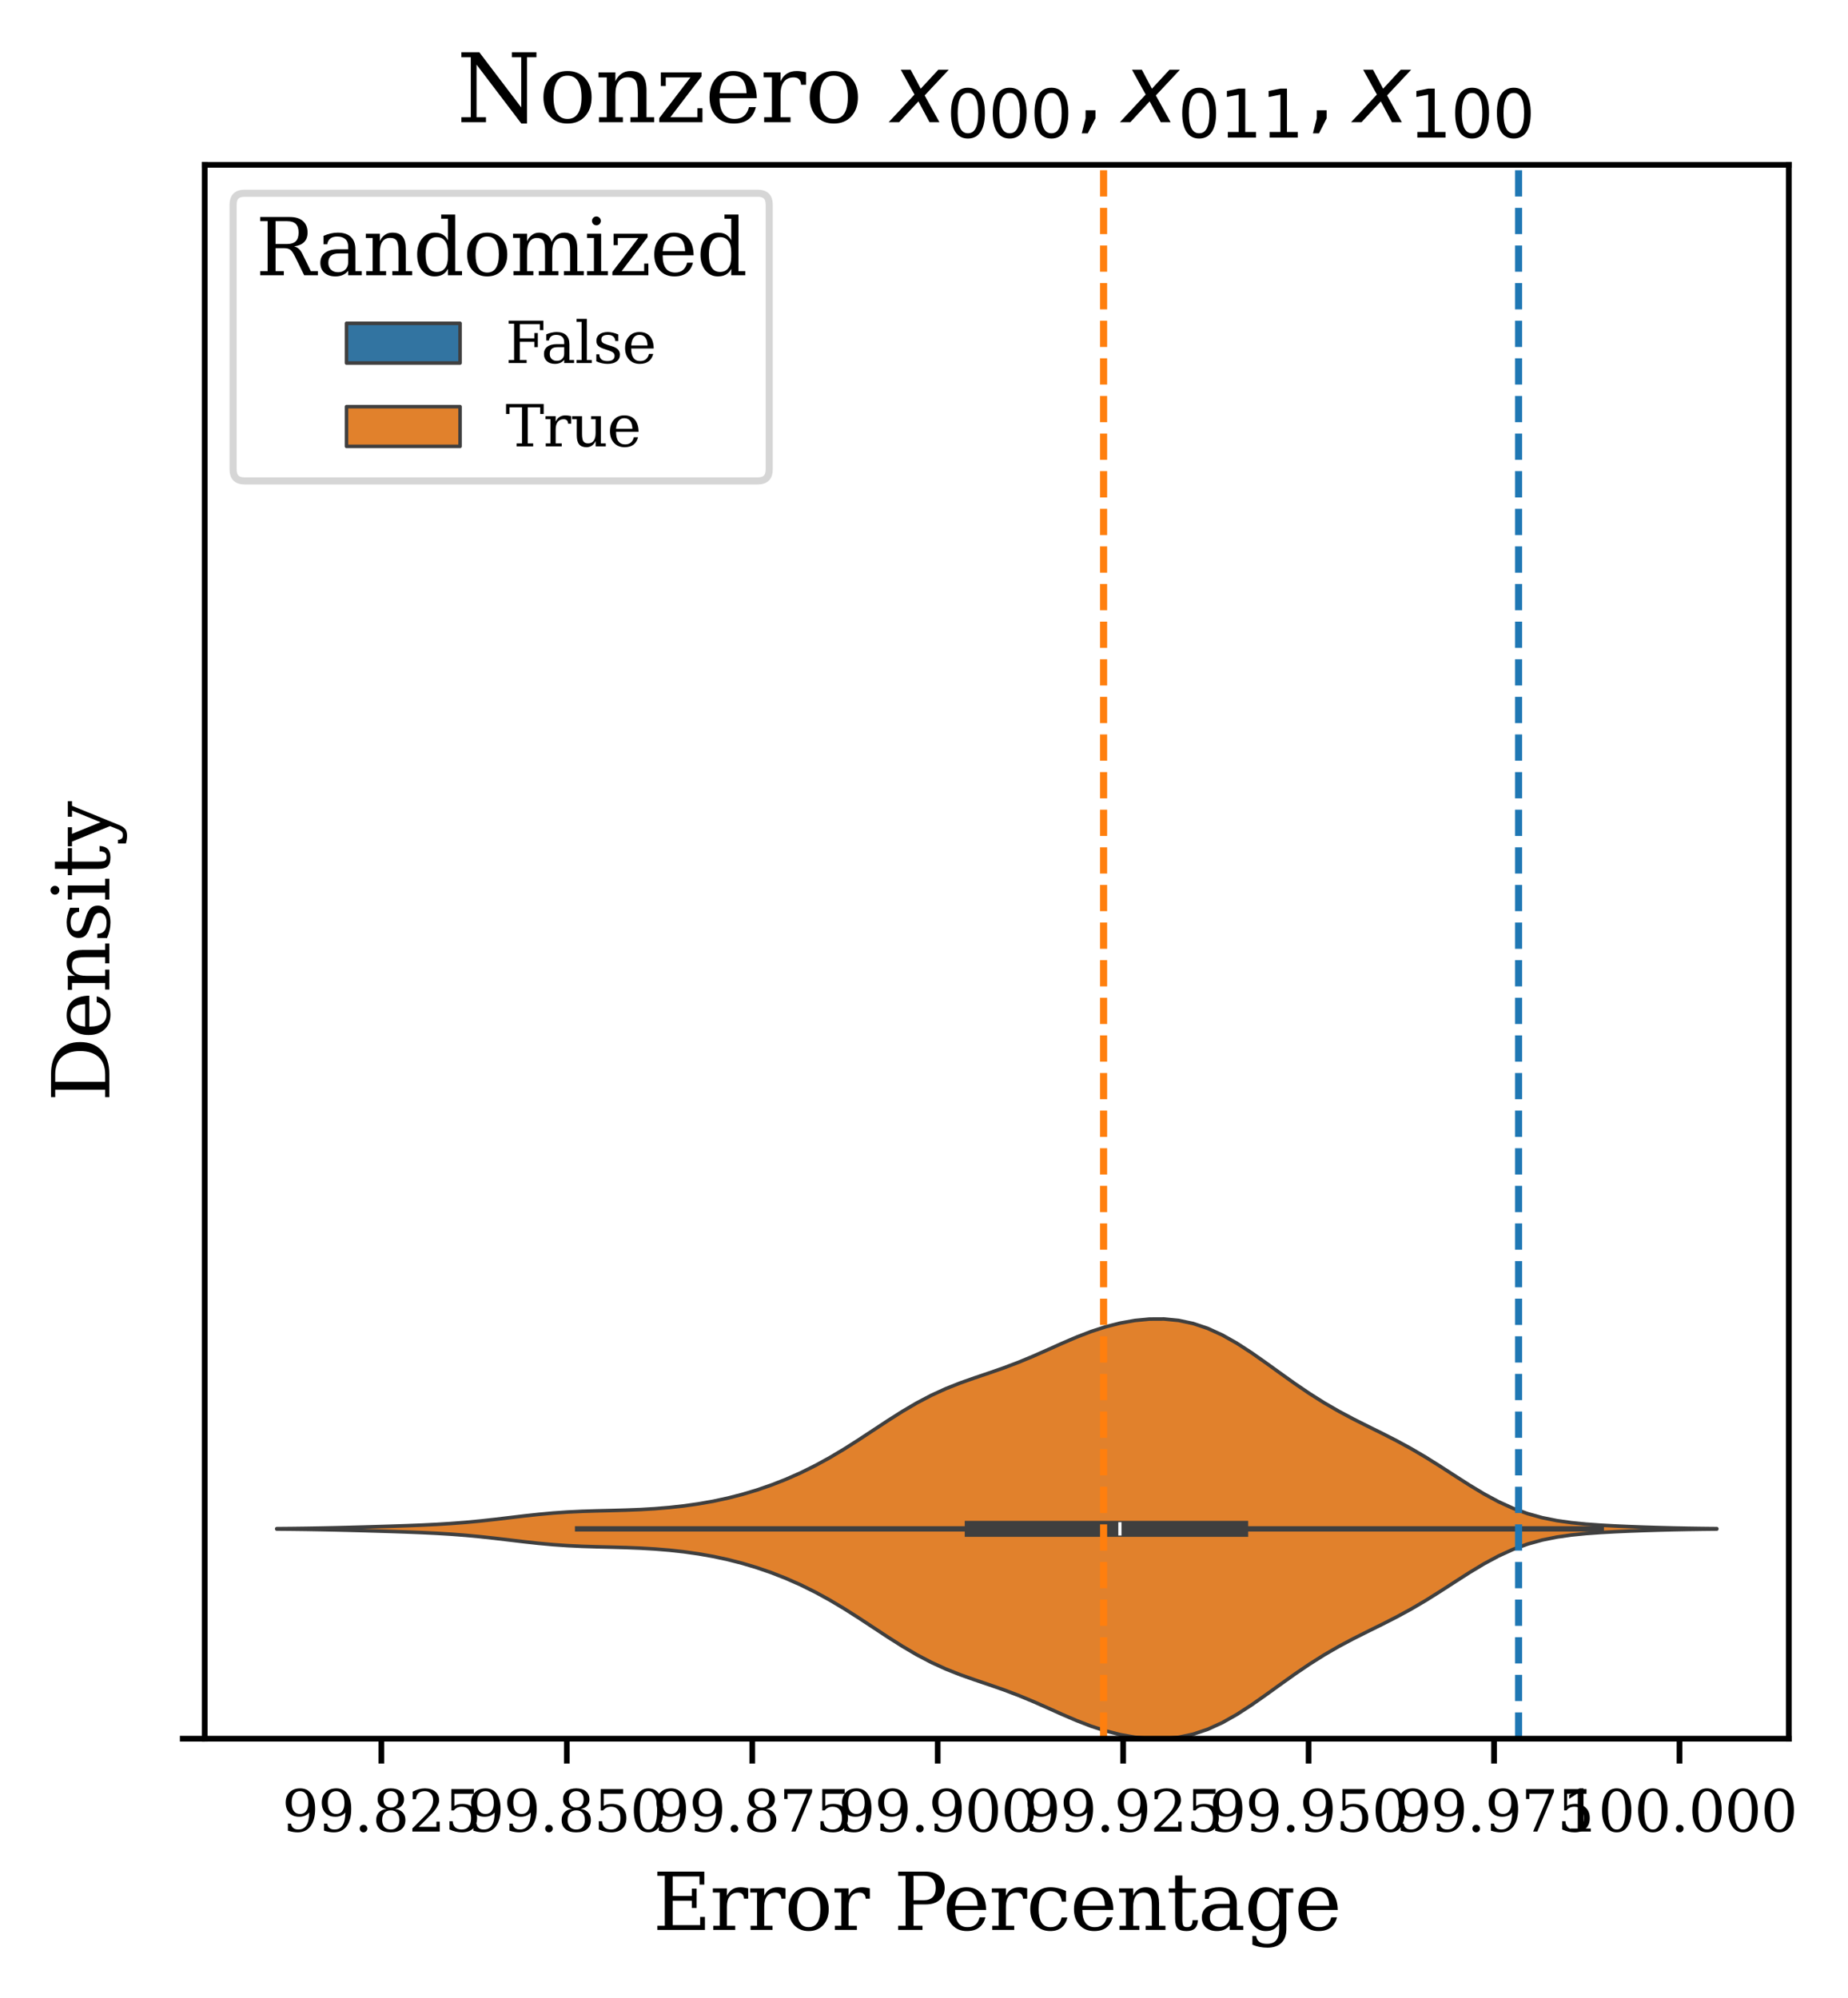 <?xml version="1.0" encoding="utf-8" standalone="no"?>
<!DOCTYPE svg PUBLIC "-//W3C//DTD SVG 1.1//EN"
  "http://www.w3.org/Graphics/SVG/1.1/DTD/svg11.dtd">
<svg xmlns:xlink="http://www.w3.org/1999/xlink" width="260.384pt" height="281.578pt" viewBox="0 0 260.384 281.578" xmlns="http://www.w3.org/2000/svg" version="1.1">
 <defs>
  <style type="text/css">*{stroke-linejoin: round; stroke-linecap: butt}</style>
 </defs>
 <g id="figure_1">
  <g id="patch_1">
   <path d="M 0 281.578 
L 260.384 281.578 
L 260.384 0 
L 0 0 
z
" style="fill: #ffffff"/>
  </g>
  <g id="axes_1">
   <g id="patch_2">
    <path d="M 28.846 244.99 
L 252.046 244.99 
L 252.046 23.23 
L 28.846 23.23 
z
" style="fill: #ffffff"/>
   </g>
   <g id="PolyCollection_1">
    <defs>
     <path id="mab9b7dbdd5" d="M 168.71 -7.048 
L 168.71 -6.993 
L 169.412 -6.975 
L 170.114 -6.95 
L 170.816 -6.919 
L 171.518 -6.886 
L 172.221 -6.855 
L 172.923 -6.831 
L 173.625 -6.82 
L 174.327 -6.823 
L 175.029 -6.84 
L 175.731 -6.866 
L 176.433 -6.894 
L 177.135 -6.917 
L 177.837 -6.928 
L 178.54 -6.919 
L 179.242 -6.884 
L 179.944 -6.819 
L 180.646 -6.721 
L 181.348 -6.595 
L 182.05 -6.448 
L 182.752 -6.296 
L 183.454 -6.159 
L 184.157 -6.054 
L 184.859 -5.994 
L 185.561 -5.982 
L 186.263 -6.01 
L 186.965 -6.062 
L 187.667 -6.12 
L 188.369 -6.169 
L 189.071 -6.196 
L 189.773 -6.195 
L 190.476 -6.157 
L 191.178 -6.071 
L 191.88 -5.921 
L 192.582 -5.691 
L 193.284 -5.367 
L 193.986 -4.942 
L 194.688 -4.419 
L 195.39 -3.81 
L 196.092 -3.135 
L 196.795 -2.412 
L 197.497 -1.659 
L 198.199 -0.879 
L 198.901 -0.07 
L 199.603 0.783 
L 200.305 1.697 
L 201.007 2.69 
L 201.709 3.773 
L 202.412 4.945 
L 203.114 6.193 
L 203.816 7.493 
L 204.518 8.815 
L 205.22 10.123 
L 205.922 11.388 
L 206.624 12.576 
L 207.326 13.662 
L 208.028 14.621 
L 208.731 15.437 
L 209.433 16.111 
L 210.135 16.666 
L 210.837 17.152 
L 211.539 17.638 
L 212.241 18.199 
L 212.943 18.886 
L 213.645 19.703 
L 214.348 20.597 
L 215.05 21.457 
L 215.752 22.148 
L 216.454 22.54 
L 217.156 22.548 
L 217.858 22.145 
L 218.56 21.372 
L 219.262 20.317 
L 219.964 19.088 
L 220.667 17.787 
L 221.369 16.485 
L 222.071 15.213 
L 222.773 13.968 
L 223.475 12.718 
L 224.177 11.421 
L 224.879 10.04 
L 225.581 8.554 
L 226.283 6.972 
L 226.986 5.326 
L 227.688 3.668 
L 228.39 2.057 
L 229.092 0.549 
L 229.794 -0.82 
L 230.496 -2.028 
L 231.198 -3.073 
L 231.9 -3.961 
L 232.603 -4.705 
L 233.305 -5.316 
L 234.007 -5.807 
L 234.709 -6.189 
L 235.411 -6.475 
L 236.113 -6.679 
L 236.815 -6.818 
L 237.517 -6.907 
L 238.219 -6.96 
L 238.219 -7.081 
L 238.219 -7.081 
L 237.517 -7.134 
L 236.815 -7.223 
L 236.113 -7.361 
L 235.411 -7.566 
L 234.709 -7.852 
L 234.007 -8.234 
L 233.305 -8.725 
L 232.603 -9.336 
L 231.9 -10.08 
L 231.198 -10.968 
L 230.496 -12.013 
L 229.794 -13.221 
L 229.092 -14.589 
L 228.39 -16.098 
L 227.688 -17.709 
L 226.986 -19.367 
L 226.283 -21.013 
L 225.581 -22.595 
L 224.879 -24.08 
L 224.177 -25.462 
L 223.475 -26.759 
L 222.773 -28.009 
L 222.071 -29.254 
L 221.369 -30.525 
L 220.667 -31.828 
L 219.964 -33.129 
L 219.262 -34.358 
L 218.56 -35.413 
L 217.858 -36.186 
L 217.156 -36.588 
L 216.454 -36.581 
L 215.752 -36.189 
L 215.05 -35.498 
L 214.348 -34.637 
L 213.645 -33.744 
L 212.943 -32.926 
L 212.241 -32.24 
L 211.539 -31.679 
L 210.837 -31.193 
L 210.135 -30.707 
L 209.433 -30.152 
L 208.731 -29.478 
L 208.028 -28.662 
L 207.326 -27.703 
L 206.624 -26.617 
L 205.922 -25.428 
L 205.22 -24.164 
L 204.518 -22.855 
L 203.816 -21.534 
L 203.114 -20.234 
L 202.412 -18.986 
L 201.709 -17.814 
L 201.007 -16.731 
L 200.305 -15.738 
L 199.603 -14.824 
L 198.901 -13.971 
L 198.199 -13.162 
L 197.497 -12.382 
L 196.795 -11.628 
L 196.092 -10.906 
L 195.39 -10.231 
L 194.688 -9.622 
L 193.986 -9.099 
L 193.284 -8.674 
L 192.582 -8.35 
L 191.88 -8.12 
L 191.178 -7.97 
L 190.476 -7.884 
L 189.773 -7.846 
L 189.071 -7.844 
L 188.369 -7.872 
L 187.667 -7.921 
L 186.965 -7.979 
L 186.263 -8.031 
L 185.561 -8.058 
L 184.859 -8.047 
L 184.157 -7.987 
L 183.454 -7.882 
L 182.752 -7.745 
L 182.05 -7.593 
L 181.348 -7.446 
L 180.646 -7.32 
L 179.944 -7.222 
L 179.242 -7.157 
L 178.54 -7.122 
L 177.837 -7.113 
L 177.135 -7.123 
L 176.433 -7.147 
L 175.731 -7.175 
L 175.029 -7.201 
L 174.327 -7.218 
L 173.625 -7.221 
L 172.923 -7.21 
L 172.221 -7.186 
L 171.518 -7.155 
L 170.816 -7.122 
L 170.114 -7.091 
L 169.412 -7.066 
L 168.71 -7.048 
z
" style="stroke: #3f3f3f; stroke-width: 0.5"/>
    </defs>
    <g clip-path="url(#p04c34c2b40)">
     <use xlink:href="#mab9b7dbdd5" x="0" y="281.578" style="fill: #3274a1; stroke: #3f3f3f; stroke-width: 0.5"/>
    </g>
   </g>
   <g id="PolyCollection_2">
    <defs>
     <path id="mc3e68f1f61" d="M 38.991 -66.185 
L 38.991 -66.127 
L 41.041 -66.109 
L 43.091 -66.083 
L 45.14 -66.048 
L 47.19 -66.006 
L 49.239 -65.956 
L 51.289 -65.901 
L 53.338 -65.841 
L 55.388 -65.778 
L 57.438 -65.708 
L 59.487 -65.626 
L 61.537 -65.527 
L 63.586 -65.401 
L 65.636 -65.243 
L 67.686 -65.049 
L 69.735 -64.825 
L 71.785 -64.582 
L 73.834 -64.339 
L 75.884 -64.116 
L 77.934 -63.929 
L 79.983 -63.788 
L 82.033 -63.691 
L 84.082 -63.626 
L 86.132 -63.575 
L 88.181 -63.518 
L 90.231 -63.437 
L 92.281 -63.316 
L 94.33 -63.147 
L 96.38 -62.92 
L 98.429 -62.63 
L 100.479 -62.269 
L 102.529 -61.829 
L 104.578 -61.305 
L 106.628 -60.692 
L 108.677 -59.986 
L 110.727 -59.183 
L 112.777 -58.278 
L 114.826 -57.265 
L 116.876 -56.145 
L 118.925 -54.924 
L 120.975 -53.622 
L 123.024 -52.274 
L 125.074 -50.924 
L 127.124 -49.624 
L 129.173 -48.418 
L 131.223 -47.341 
L 133.272 -46.404 
L 135.322 -45.592 
L 137.372 -44.868 
L 139.421 -44.175 
L 141.471 -43.461 
L 143.52 -42.684 
L 145.57 -41.833 
L 147.619 -40.926 
L 149.669 -40.007 
L 151.719 -39.129 
L 153.768 -38.34 
L 155.818 -37.677 
L 157.867 -37.158 
L 159.917 -36.795 
L 161.967 -36.599 
L 164.016 -36.588 
L 166.066 -36.788 
L 168.115 -37.223 
L 170.165 -37.91 
L 172.215 -38.843 
L 174.264 -39.998 
L 176.314 -41.325 
L 178.363 -42.763 
L 180.413 -44.242 
L 182.462 -45.703 
L 184.512 -47.095 
L 186.562 -48.389 
L 188.611 -49.576 
L 190.661 -50.667 
L 192.71 -51.697 
L 194.76 -52.71 
L 196.81 -53.756 
L 198.859 -54.872 
L 200.909 -56.078 
L 202.958 -57.363 
L 205.008 -58.69 
L 207.058 -60.002 
L 209.107 -61.238 
L 211.157 -62.34 
L 213.206 -63.272 
L 215.256 -64.017 
L 217.305 -64.583 
L 219.355 -64.996 
L 221.405 -65.287 
L 223.454 -65.491 
L 225.504 -65.638 
L 227.553 -65.75 
L 229.603 -65.841 
L 231.653 -65.916 
L 233.702 -65.98 
L 235.752 -66.032 
L 237.801 -66.073 
L 239.851 -66.103 
L 241.9 -66.125 
L 241.9 -66.188 
L 241.9 -66.188 
L 239.851 -66.209 
L 237.801 -66.24 
L 235.752 -66.281 
L 233.702 -66.333 
L 231.653 -66.396 
L 229.603 -66.472 
L 227.553 -66.563 
L 225.504 -66.675 
L 223.454 -66.822 
L 221.405 -67.026 
L 219.355 -67.317 
L 217.305 -67.729 
L 215.256 -68.296 
L 213.206 -69.041 
L 211.157 -69.973 
L 209.107 -71.075 
L 207.058 -72.311 
L 205.008 -73.623 
L 202.958 -74.95 
L 200.909 -76.235 
L 198.859 -77.44 
L 196.81 -78.557 
L 194.76 -79.603 
L 192.71 -80.616 
L 190.661 -81.646 
L 188.611 -82.737 
L 186.562 -83.924 
L 184.512 -85.218 
L 182.462 -86.61 
L 180.413 -88.071 
L 178.363 -89.55 
L 176.314 -90.987 
L 174.264 -92.315 
L 172.215 -93.469 
L 170.165 -94.403 
L 168.115 -95.089 
L 166.066 -95.525 
L 164.016 -95.724 
L 161.967 -95.714 
L 159.917 -95.518 
L 157.867 -95.155 
L 155.818 -94.636 
L 153.768 -93.972 
L 151.719 -93.184 
L 149.669 -92.306 
L 147.619 -91.387 
L 145.57 -90.48 
L 143.52 -89.629 
L 141.471 -88.852 
L 139.421 -88.137 
L 137.372 -87.445 
L 135.322 -86.721 
L 133.272 -85.909 
L 131.223 -84.972 
L 129.173 -83.895 
L 127.124 -82.689 
L 125.074 -81.389 
L 123.024 -80.039 
L 120.975 -78.691 
L 118.925 -77.389 
L 116.876 -76.168 
L 114.826 -75.048 
L 112.777 -74.035 
L 110.727 -73.13 
L 108.677 -72.327 
L 106.628 -71.621 
L 104.578 -71.008 
L 102.529 -70.484 
L 100.479 -70.044 
L 98.429 -69.683 
L 96.38 -69.392 
L 94.33 -69.166 
L 92.281 -68.997 
L 90.231 -68.876 
L 88.181 -68.795 
L 86.132 -68.737 
L 84.082 -68.687 
L 82.033 -68.622 
L 79.983 -68.525 
L 77.934 -68.384 
L 75.884 -68.197 
L 73.834 -67.974 
L 71.785 -67.731 
L 69.735 -67.488 
L 67.686 -67.264 
L 65.636 -67.07 
L 63.586 -66.912 
L 61.537 -66.786 
L 59.487 -66.686 
L 57.438 -66.605 
L 55.388 -66.535 
L 53.338 -66.472 
L 51.289 -66.412 
L 49.239 -66.357 
L 47.19 -66.307 
L 45.14 -66.265 
L 43.091 -66.23 
L 41.041 -66.204 
L 38.991 -66.185 
z
" style="stroke: #3f3f3f; stroke-width: 0.5"/>
    </defs>
    <g clip-path="url(#p04c34c2b40)">
     <use xlink:href="#mc3e68f1f61" x="0" y="281.578" style="fill: #e1812c; stroke: #3f3f3f; stroke-width: 0.5"/>
    </g>
   </g>
   <g id="patch_3">
    <path d="M -104283.248 244.99 
L -104283.248 244.99 
L -104283.248 244.99 
L -104283.248 244.99 
z
" clip-path="url(#p04c34c2b40)" style="fill: #3274a1; stroke: #3f3f3f; stroke-width: 0.5; stroke-linejoin: miter"/>
   </g>
   <g id="patch_4">
    <path d="M -104283.248 244.99 
L -104283.248 244.99 
L -104283.248 244.99 
L -104283.248 244.99 
z
" clip-path="url(#p04c34c2b40)" style="fill: #e1812c; stroke: #3f3f3f; stroke-width: 0.5; stroke-linejoin: miter"/>
   </g>
   <g id="matplotlib.axis_1">
    <g id="xtick_1">
     <g id="line2d_1">
      <defs>
       <path id="m79b58e2184" d="M 0 0 
L 0 3.5 
" style="stroke: #000000; stroke-width: 0.8"/>
      </defs>
      <g>
       <use xlink:href="#m79b58e2184" x="53.733" y="244.99" style="stroke: #000000; stroke-width: 0.8"/>
      </g>
     </g>
     <g id="text_1">
      <!-- 99.825 -->
      <g transform="translate(39.737 258.069) scale(0.08 -0.08)">
       <defs>
        <path id="DejaVuSerif-39" d="M 2994 2091 
Q 2784 1856 2512 1740 
Q 2241 1625 1900 1625 
Q 1206 1625 804 2044 
Q 403 2463 403 3188 
Q 403 3897 839 4323 
Q 1275 4750 2003 4750 
Q 2794 4750 3217 4161 
Q 3641 3572 3641 2478 
Q 3641 1253 3137 581 
Q 2634 -91 1722 -91 
Q 1475 -91 1203 -44 
Q 931 3 647 97 
L 647 872 
L 997 872 
Q 1038 556 1241 387 
Q 1444 219 1784 219 
Q 2391 219 2687 676 
Q 2984 1134 2994 2091 
z
M 1978 4441 
Q 1534 4441 1298 4117 
Q 1063 3794 1063 3188 
Q 1063 2581 1298 2256 
Q 1534 1931 1978 1931 
Q 2422 1931 2658 2245 
Q 2894 2559 2894 3150 
Q 2894 3772 2656 4106 
Q 2419 4441 1978 4441 
z
" transform="scale(0.016)"/>
        <path id="DejaVuSerif-2e" d="M 603 325 
Q 603 500 722 622 
Q 841 744 1019 744 
Q 1191 744 1312 622 
Q 1434 500 1434 325 
Q 1434 153 1312 31 
Q 1191 -91 1019 -91 
Q 841 -91 722 29 
Q 603 150 603 325 
z
" transform="scale(0.016)"/>
        <path id="DejaVuSerif-38" d="M 2981 1275 
Q 2981 1775 2732 2051 
Q 2484 2328 2034 2328 
Q 1584 2328 1336 2051 
Q 1088 1775 1088 1275 
Q 1088 772 1336 495 
Q 1584 219 2034 219 
Q 2484 219 2732 495 
Q 2981 772 2981 1275 
z
M 2853 3541 
Q 2853 3966 2637 4203 
Q 2422 4441 2034 4441 
Q 1650 4441 1433 4203 
Q 1216 3966 1216 3541 
Q 1216 3113 1433 2875 
Q 1650 2638 2034 2638 
Q 2422 2638 2637 2875 
Q 2853 3113 2853 3541 
z
M 2516 2484 
Q 3047 2413 3344 2092 
Q 3641 1772 3641 1275 
Q 3641 619 3225 264 
Q 2809 -91 2034 -91 
Q 1263 -91 845 264 
Q 428 619 428 1275 
Q 428 1772 725 2092 
Q 1022 2413 1556 2484 
Q 1084 2569 832 2842 
Q 581 3116 581 3541 
Q 581 4103 968 4426 
Q 1356 4750 2034 4750 
Q 2713 4750 3100 4426 
Q 3488 4103 3488 3541 
Q 3488 3116 3236 2842 
Q 2984 2569 2516 2484 
z
" transform="scale(0.016)"/>
        <path id="DejaVuSerif-32" d="M 819 3553 
L 469 3553 
L 469 4384 
Q 803 4563 1142 4656 
Q 1481 4750 1806 4750 
Q 2534 4750 2956 4397 
Q 3378 4044 3378 3438 
Q 3378 2753 2422 1800 
Q 2347 1728 2309 1691 
L 1131 513 
L 3078 513 
L 3078 1088 
L 3444 1088 
L 3444 0 
L 434 0 
L 434 341 
L 1850 1753 
Q 2319 2222 2519 2614 
Q 2719 3006 2719 3438 
Q 2719 3909 2473 4175 
Q 2228 4441 1797 4441 
Q 1350 4441 1106 4219 
Q 863 3997 819 3553 
z
" transform="scale(0.016)"/>
        <path id="DejaVuSerif-35" d="M 3219 4666 
L 3219 4153 
L 1081 4153 
L 1081 2816 
Q 1244 2928 1461 2984 
Q 1678 3041 1947 3041 
Q 2703 3041 3140 2622 
Q 3578 2203 3578 1478 
Q 3578 738 3136 323 
Q 2694 -91 1894 -91 
Q 1572 -91 1234 -12 
Q 897 66 544 225 
L 544 1131 
L 897 1131 
Q 925 688 1179 453 
Q 1434 219 1894 219 
Q 2388 219 2653 544 
Q 2919 869 2919 1478 
Q 2919 2084 2655 2407 
Q 2391 2731 1894 2731 
Q 1613 2731 1398 2631 
Q 1184 2531 1019 2322 
L 750 2322 
L 750 4666 
L 3219 4666 
z
" transform="scale(0.016)"/>
       </defs>
       <use xlink:href="#DejaVuSerif-39"/>
       <use xlink:href="#DejaVuSerif-39" x="63.623"/>
       <use xlink:href="#DejaVuSerif-2e" x="127.246"/>
       <use xlink:href="#DejaVuSerif-38" x="159.033"/>
       <use xlink:href="#DejaVuSerif-32" x="222.656"/>
       <use xlink:href="#DejaVuSerif-35" x="286.279"/>
      </g>
     </g>
    </g>
    <g id="xtick_2">
     <g id="line2d_2">
      <g>
       <use xlink:href="#m79b58e2184" x="79.863" y="244.99" style="stroke: #000000; stroke-width: 0.8"/>
      </g>
     </g>
     <g id="text_2">
      <!-- 99.850 -->
      <g transform="translate(65.867 258.069) scale(0.08 -0.08)">
       <defs>
        <path id="DejaVuSerif-30" d="M 2034 219 
Q 2513 219 2750 744 
Q 2988 1269 2988 2328 
Q 2988 3391 2750 3916 
Q 2513 4441 2034 4441 
Q 1556 4441 1318 3916 
Q 1081 3391 1081 2328 
Q 1081 1269 1318 744 
Q 1556 219 2034 219 
z
M 2034 -91 
Q 1275 -91 848 546 
Q 422 1184 422 2328 
Q 422 3475 848 4112 
Q 1275 4750 2034 4750 
Q 2797 4750 3222 4112 
Q 3647 3475 3647 2328 
Q 3647 1184 3222 546 
Q 2797 -91 2034 -91 
z
" transform="scale(0.016)"/>
       </defs>
       <use xlink:href="#DejaVuSerif-39"/>
       <use xlink:href="#DejaVuSerif-39" x="63.623"/>
       <use xlink:href="#DejaVuSerif-2e" x="127.246"/>
       <use xlink:href="#DejaVuSerif-38" x="159.033"/>
       <use xlink:href="#DejaVuSerif-35" x="222.656"/>
       <use xlink:href="#DejaVuSerif-30" x="286.279"/>
      </g>
     </g>
    </g>
    <g id="xtick_3">
     <g id="line2d_3">
      <g>
       <use xlink:href="#m79b58e2184" x="105.993" y="244.99" style="stroke: #000000; stroke-width: 0.8"/>
      </g>
     </g>
     <g id="text_3">
      <!-- 99.875 -->
      <g transform="translate(91.997 258.069) scale(0.08 -0.08)">
       <defs>
        <path id="DejaVuSerif-37" d="M 3609 4347 
L 1784 0 
L 1319 0 
L 3059 4153 
L 903 4153 
L 903 3578 
L 538 3578 
L 538 4666 
L 3609 4666 
L 3609 4347 
z
" transform="scale(0.016)"/>
       </defs>
       <use xlink:href="#DejaVuSerif-39"/>
       <use xlink:href="#DejaVuSerif-39" x="63.623"/>
       <use xlink:href="#DejaVuSerif-2e" x="127.246"/>
       <use xlink:href="#DejaVuSerif-38" x="159.033"/>
       <use xlink:href="#DejaVuSerif-37" x="222.656"/>
       <use xlink:href="#DejaVuSerif-35" x="286.279"/>
      </g>
     </g>
    </g>
    <g id="xtick_4">
     <g id="line2d_4">
      <g>
       <use xlink:href="#m79b58e2184" x="132.123" y="244.99" style="stroke: #000000; stroke-width: 0.8"/>
      </g>
     </g>
     <g id="text_4">
      <!-- 99.900 -->
      <g transform="translate(118.127 258.069) scale(0.08 -0.08)">
       <use xlink:href="#DejaVuSerif-39"/>
       <use xlink:href="#DejaVuSerif-39" x="63.623"/>
       <use xlink:href="#DejaVuSerif-2e" x="127.246"/>
       <use xlink:href="#DejaVuSerif-39" x="159.033"/>
       <use xlink:href="#DejaVuSerif-30" x="222.656"/>
       <use xlink:href="#DejaVuSerif-30" x="286.279"/>
      </g>
     </g>
    </g>
    <g id="xtick_5">
     <g id="line2d_5">
      <g>
       <use xlink:href="#m79b58e2184" x="158.253" y="244.99" style="stroke: #000000; stroke-width: 0.8"/>
      </g>
     </g>
     <g id="text_5">
      <!-- 99.925 -->
      <g transform="translate(144.257 258.069) scale(0.08 -0.08)">
       <use xlink:href="#DejaVuSerif-39"/>
       <use xlink:href="#DejaVuSerif-39" x="63.623"/>
       <use xlink:href="#DejaVuSerif-2e" x="127.246"/>
       <use xlink:href="#DejaVuSerif-39" x="159.033"/>
       <use xlink:href="#DejaVuSerif-32" x="222.656"/>
       <use xlink:href="#DejaVuSerif-35" x="286.279"/>
      </g>
     </g>
    </g>
    <g id="xtick_6">
     <g id="line2d_6">
      <g>
       <use xlink:href="#m79b58e2184" x="184.383" y="244.99" style="stroke: #000000; stroke-width: 0.8"/>
      </g>
     </g>
     <g id="text_6">
      <!-- 99.950 -->
      <g transform="translate(170.387 258.069) scale(0.08 -0.08)">
       <use xlink:href="#DejaVuSerif-39"/>
       <use xlink:href="#DejaVuSerif-39" x="63.623"/>
       <use xlink:href="#DejaVuSerif-2e" x="127.246"/>
       <use xlink:href="#DejaVuSerif-39" x="159.033"/>
       <use xlink:href="#DejaVuSerif-35" x="222.656"/>
       <use xlink:href="#DejaVuSerif-30" x="286.279"/>
      </g>
     </g>
    </g>
    <g id="xtick_7">
     <g id="line2d_7">
      <g>
       <use xlink:href="#m79b58e2184" x="210.513" y="244.99" style="stroke: #000000; stroke-width: 0.8"/>
      </g>
     </g>
     <g id="text_7">
      <!-- 99.975 -->
      <g transform="translate(196.517 258.069) scale(0.08 -0.08)">
       <use xlink:href="#DejaVuSerif-39"/>
       <use xlink:href="#DejaVuSerif-39" x="63.623"/>
       <use xlink:href="#DejaVuSerif-2e" x="127.246"/>
       <use xlink:href="#DejaVuSerif-39" x="159.033"/>
       <use xlink:href="#DejaVuSerif-37" x="222.656"/>
       <use xlink:href="#DejaVuSerif-35" x="286.279"/>
      </g>
     </g>
    </g>
    <g id="xtick_8">
     <g id="line2d_8">
      <g>
       <use xlink:href="#m79b58e2184" x="236.643" y="244.99" style="stroke: #000000; stroke-width: 0.8"/>
      </g>
     </g>
     <g id="text_8">
      <!-- 100.000 -->
      <g transform="translate(220.102 258.069) scale(0.08 -0.08)">
       <defs>
        <path id="DejaVuSerif-31" d="M 909 0 
L 909 331 
L 1722 331 
L 1722 4213 
L 781 3603 
L 781 4013 
L 1919 4750 
L 2350 4750 
L 2350 331 
L 3163 331 
L 3163 0 
L 909 0 
z
" transform="scale(0.016)"/>
       </defs>
       <use xlink:href="#DejaVuSerif-31"/>
       <use xlink:href="#DejaVuSerif-30" x="63.623"/>
       <use xlink:href="#DejaVuSerif-30" x="127.246"/>
       <use xlink:href="#DejaVuSerif-2e" x="190.869"/>
       <use xlink:href="#DejaVuSerif-30" x="222.656"/>
       <use xlink:href="#DejaVuSerif-30" x="286.279"/>
       <use xlink:href="#DejaVuSerif-30" x="349.902"/>
      </g>
     </g>
    </g>
    <g id="text_9">
     <!-- Error Percentage -->
     <g transform="translate(92.005 271.934) scale(0.11 -0.11)">
      <defs>
       <path id="DejaVuSerif-45" d="M 353 0 
L 353 331 
L 947 331 
L 947 4331 
L 353 4331 
L 353 4666 
L 4109 4666 
L 4109 3628 
L 3725 3628 
L 3725 4281 
L 1581 4281 
L 1581 2719 
L 3109 2719 
L 3109 3303 
L 3494 3303 
L 3494 1753 
L 3109 1753 
L 3109 2338 
L 1581 2338 
L 1581 384 
L 3775 384 
L 3775 1038 
L 4159 1038 
L 4159 0 
L 353 0 
z
" transform="scale(0.016)"/>
       <path id="DejaVuSerif-72" d="M 3059 3328 
L 3059 2497 
L 2728 2497 
Q 2713 2744 2591 2866 
Q 2469 2988 2234 2988 
Q 1809 2988 1582 2694 
Q 1356 2400 1356 1850 
L 1356 331 
L 2022 331 
L 2022 0 
L 263 0 
L 263 331 
L 781 331 
L 781 2994 
L 231 2994 
L 231 3322 
L 1356 3322 
L 1356 2731 
Q 1525 3078 1790 3245 
Q 2056 3413 2438 3413 
Q 2578 3413 2733 3391 
Q 2888 3369 3059 3328 
z
" transform="scale(0.016)"/>
       <path id="DejaVuSerif-6f" d="M 1925 219 
Q 2388 219 2623 584 
Q 2859 950 2859 1663 
Q 2859 2375 2623 2739 
Q 2388 3103 1925 3103 
Q 1463 3103 1227 2739 
Q 991 2375 991 1663 
Q 991 950 1228 584 
Q 1466 219 1925 219 
z
M 1925 -91 
Q 1200 -91 759 389 
Q 319 869 319 1663 
Q 319 2456 758 2934 
Q 1197 3413 1925 3413 
Q 2653 3413 3092 2934 
Q 3531 2456 3531 1663 
Q 3531 869 3092 389 
Q 2653 -91 1925 -91 
z
" transform="scale(0.016)"/>
       <path id="DejaVuSerif-20" transform="scale(0.016)"/>
       <path id="DejaVuSerif-50" d="M 1581 2375 
L 2406 2375 
Q 2872 2375 3115 2626 
Q 3359 2878 3359 3353 
Q 3359 3831 3115 4081 
Q 2872 4331 2406 4331 
L 1581 4331 
L 1581 2375 
z
M 353 0 
L 353 331 
L 947 331 
L 947 4331 
L 353 4331 
L 353 4666 
L 2559 4666 
Q 3259 4666 3668 4311 
Q 4078 3956 4078 3353 
Q 4078 2753 3668 2397 
Q 3259 2041 2559 2041 
L 1581 2041 
L 1581 331 
L 2303 331 
L 2303 0 
L 353 0 
z
" transform="scale(0.016)"/>
       <path id="DejaVuSerif-65" d="M 3469 1600 
L 991 1600 
L 991 1575 
Q 991 903 1244 561 
Q 1497 219 1991 219 
Q 2369 219 2611 417 
Q 2853 616 2950 1006 
L 3413 1006 
Q 3275 459 2904 184 
Q 2534 -91 1931 -91 
Q 1203 -91 761 389 
Q 319 869 319 1663 
Q 319 2450 753 2931 
Q 1188 3413 1894 3413 
Q 2647 3413 3050 2948 
Q 3453 2484 3469 1600 
z
M 2791 1931 
Q 2772 2513 2545 2808 
Q 2319 3103 1894 3103 
Q 1497 3103 1269 2806 
Q 1041 2509 991 1931 
L 2791 1931 
z
" transform="scale(0.016)"/>
       <path id="DejaVuSerif-63" d="M 3291 997 
Q 3169 466 2822 187 
Q 2475 -91 1925 -91 
Q 1200 -91 759 389 
Q 319 869 319 1663 
Q 319 2459 759 2936 
Q 1200 3413 1925 3413 
Q 2241 3413 2553 3339 
Q 2866 3266 3181 3116 
L 3181 2266 
L 2847 2266 
Q 2781 2703 2561 2903 
Q 2341 3103 1931 3103 
Q 1466 3103 1228 2742 
Q 991 2381 991 1663 
Q 991 944 1227 581 
Q 1463 219 1931 219 
Q 2303 219 2525 412 
Q 2747 606 2828 997 
L 3291 997 
z
" transform="scale(0.016)"/>
       <path id="DejaVuSerif-6e" d="M 263 0 
L 263 331 
L 781 331 
L 781 2988 
L 231 2988 
L 231 3322 
L 1356 3322 
L 1356 2731 
Q 1516 3069 1770 3241 
Q 2025 3413 2363 3413 
Q 2913 3413 3172 3097 
Q 3431 2781 3431 2113 
L 3431 331 
L 3944 331 
L 3944 0 
L 2356 0 
L 2356 331 
L 2853 331 
L 2853 1931 
Q 2853 2541 2703 2767 
Q 2553 2994 2175 2994 
Q 1775 2994 1565 2701 
Q 1356 2409 1356 1850 
L 1356 331 
L 1856 331 
L 1856 0 
L 263 0 
z
" transform="scale(0.016)"/>
       <path id="DejaVuSerif-74" d="M 691 2988 
L 184 2988 
L 184 3322 
L 691 3322 
L 691 4353 
L 1269 4353 
L 1269 3322 
L 2350 3322 
L 2350 2988 
L 1269 2988 
L 1269 878 
Q 1269 456 1350 337 
Q 1431 219 1650 219 
Q 1875 219 1978 351 
Q 2081 484 2088 781 
L 2522 781 
Q 2497 328 2275 118 
Q 2053 -91 1600 -91 
Q 1103 -91 897 129 
Q 691 350 691 878 
L 691 2988 
z
" transform="scale(0.016)"/>
       <path id="DejaVuSerif-61" d="M 2547 1044 
L 2547 1747 
L 1806 1747 
Q 1378 1747 1168 1562 
Q 959 1378 959 997 
Q 959 650 1171 447 
Q 1384 244 1747 244 
Q 2106 244 2326 466 
Q 2547 688 2547 1044 
z
M 3122 2075 
L 3122 331 
L 3634 331 
L 3634 0 
L 2547 0 
L 2547 359 
Q 2356 128 2106 18 
Q 1856 -91 1522 -91 
Q 969 -91 644 203 
Q 319 497 319 997 
Q 319 1513 691 1797 
Q 1063 2081 1741 2081 
L 2547 2081 
L 2547 2309 
Q 2547 2688 2317 2895 
Q 2088 3103 1672 3103 
Q 1328 3103 1125 2947 
Q 922 2791 872 2484 
L 575 2484 
L 575 3156 
Q 875 3284 1158 3348 
Q 1441 3413 1709 3413 
Q 2400 3413 2761 3070 
Q 3122 2728 3122 2075 
z
" transform="scale(0.016)"/>
       <path id="DejaVuSerif-67" d="M 3359 2988 
L 3359 72 
Q 3359 -644 2965 -1033 
Q 2572 -1422 1844 -1422 
Q 1516 -1422 1216 -1362 
Q 916 -1303 641 -1184 
L 641 -488 
L 941 -488 
Q 997 -813 1206 -963 
Q 1416 -1113 1806 -1113 
Q 2313 -1113 2548 -827 
Q 2784 -541 2784 72 
L 2784 519 
Q 2616 206 2355 57 
Q 2094 -91 1709 -91 
Q 1097 -91 708 395 
Q 319 881 319 1663 
Q 319 2444 706 2928 
Q 1094 3413 1709 3413 
Q 2094 3413 2355 3264 
Q 2616 3116 2784 2803 
L 2784 3322 
L 3909 3322 
L 3909 2988 
L 3359 2988 
z
M 2784 1825 
Q 2784 2422 2554 2737 
Q 2325 3053 1888 3053 
Q 1444 3053 1217 2703 
Q 991 2353 991 1663 
Q 991 975 1217 622 
Q 1444 269 1888 269 
Q 2325 269 2554 583 
Q 2784 897 2784 1497 
L 2784 1825 
z
" transform="scale(0.016)"/>
      </defs>
      <use xlink:href="#DejaVuSerif-45"/>
      <use xlink:href="#DejaVuSerif-72" x="72.998"/>
      <use xlink:href="#DejaVuSerif-72" x="120.801"/>
      <use xlink:href="#DejaVuSerif-6f" x="168.604"/>
      <use xlink:href="#DejaVuSerif-72" x="228.809"/>
      <use xlink:href="#DejaVuSerif-20" x="276.611"/>
      <use xlink:href="#DejaVuSerif-50" x="308.398"/>
      <use xlink:href="#DejaVuSerif-65" x="371.184"/>
      <use xlink:href="#DejaVuSerif-72" x="430.363"/>
      <use xlink:href="#DejaVuSerif-63" x="478.166"/>
      <use xlink:href="#DejaVuSerif-65" x="534.172"/>
      <use xlink:href="#DejaVuSerif-6e" x="593.352"/>
      <use xlink:href="#DejaVuSerif-74" x="657.756"/>
      <use xlink:href="#DejaVuSerif-61" x="697.941"/>
      <use xlink:href="#DejaVuSerif-67" x="757.561"/>
      <use xlink:href="#DejaVuSerif-65" x="821.574"/>
     </g>
    </g>
   </g>
   <g id="matplotlib.axis_2">
    <g id="ytick_1">
     <g id="line2d_9">
      <defs>
       <path id="m1ba06c57b3" d="M 0 0 
L -3.5 0 
" style="stroke: #000000; stroke-width: 0.8"/>
      </defs>
      <g>
       <use xlink:href="#m1ba06c57b3" x="28.846" y="244.99" style="stroke: #000000; stroke-width: 0.8"/>
      </g>
     </g>
    </g>
    <g id="text_10">
     <!-- Density -->
     <g transform="translate(15.402 155.216) rotate(-90) scale(0.11 -0.11)">
      <defs>
       <path id="DejaVuSerif-44" d="M 1581 331 
L 2163 331 
Q 3072 331 3558 850 
Q 4044 1369 4044 2338 
Q 4044 3306 3559 3818 
Q 3075 4331 2163 4331 
L 1581 4331 
L 1581 331 
z
M 353 0 
L 353 331 
L 947 331 
L 947 4331 
L 353 4331 
L 353 4666 
L 2209 4666 
Q 3416 4666 4089 4050 
Q 4763 3434 4763 2338 
Q 4763 1238 4088 619 
Q 3413 0 2209 0 
L 353 0 
z
" transform="scale(0.016)"/>
       <path id="DejaVuSerif-73" d="M 359 184 
L 359 959 
L 691 959 
Q 703 588 923 403 
Q 1144 219 1575 219 
Q 1963 219 2166 364 
Q 2369 509 2369 788 
Q 2369 1006 2220 1140 
Q 2072 1275 1594 1428 
L 1178 1569 
Q 750 1706 558 1912 
Q 366 2119 366 2438 
Q 366 2894 700 3153 
Q 1034 3413 1625 3413 
Q 1888 3413 2178 3344 
Q 2469 3275 2778 3144 
L 2778 2419 
L 2447 2419 
Q 2434 2741 2221 2922 
Q 2009 3103 1644 3103 
Q 1281 3103 1095 2975 
Q 909 2847 909 2591 
Q 909 2381 1050 2254 
Q 1191 2128 1613 1997 
L 2069 1856 
Q 2541 1709 2748 1489 
Q 2956 1269 2956 922 
Q 2956 450 2595 179 
Q 2234 -91 1600 -91 
Q 1278 -91 972 -22 
Q 666 47 359 184 
z
" transform="scale(0.016)"/>
       <path id="DejaVuSerif-69" d="M 622 4353 
Q 622 4497 726 4603 
Q 831 4709 978 4709 
Q 1122 4709 1226 4603 
Q 1331 4497 1331 4353 
Q 1331 4206 1228 4103 
Q 1125 4000 978 4000 
Q 831 4000 726 4103 
Q 622 4206 622 4353 
z
M 1356 331 
L 1900 331 
L 1900 0 
L 231 0 
L 231 331 
L 781 331 
L 781 2988 
L 231 2988 
L 231 3322 
L 1356 3322 
L 1356 331 
z
" transform="scale(0.016)"/>
       <path id="DejaVuSerif-79" d="M 1381 -609 
L 1600 -56 
L 359 2988 
L -19 2988 
L -19 3322 
L 1509 3322 
L 1509 2988 
L 978 2988 
L 1913 703 
L 2847 2988 
L 2350 2988 
L 2350 3322 
L 3597 3322 
L 3597 2988 
L 3225 2988 
L 1703 -750 
Q 1547 -1138 1356 -1280 
Q 1166 -1422 819 -1422 
Q 672 -1422 517 -1397 
Q 363 -1372 206 -1325 
L 206 -691 
L 500 -691 
Q 519 -903 608 -995 
Q 697 -1088 884 -1088 
Q 1056 -1088 1161 -992 
Q 1266 -897 1381 -609 
z
" transform="scale(0.016)"/>
      </defs>
      <use xlink:href="#DejaVuSerif-44"/>
      <use xlink:href="#DejaVuSerif-65" x="80.176"/>
      <use xlink:href="#DejaVuSerif-6e" x="139.355"/>
      <use xlink:href="#DejaVuSerif-73" x="203.76"/>
      <use xlink:href="#DejaVuSerif-69" x="255.078"/>
      <use xlink:href="#DejaVuSerif-74" x="287.061"/>
      <use xlink:href="#DejaVuSerif-79" x="327.246"/>
     </g>
    </g>
   </g>
   <g id="line2d_10">
    <path d="M 192.19 274.558 
L 233.123 274.558 
" clip-path="url(#p04c34c2b40)" style="fill: none; stroke: #3f3f3f; stroke-width: 0.75; stroke-linecap: square"/>
   </g>
   <g id="line2d_11">
    <path d="M 208.267 274.558 
L 220.154 274.558 
" clip-path="url(#p04c34c2b40)" style="fill: none; stroke: #3f3f3f; stroke-width: 2.25; stroke-linecap: square"/>
   </g>
   <g id="line2d_12">
    <path d="M 215.044 274.558 
" clip-path="url(#p04c34c2b40)" style="fill: none; stroke: #3f3f3f; stroke-width: 20; stroke-linecap: square"/>
    <defs>
     <path id="m0b7c97a2e9" d="M 0 0.938 
L 0 -0.938 
" style="stroke: #ffffff; stroke-width: 0.45"/>
    </defs>
    <g clip-path="url(#p04c34c2b40)">
     <use xlink:href="#m0b7c97a2e9" x="215.044" y="274.558" style="fill: #ffffff; stroke: #ffffff; stroke-width: 0.45"/>
    </g>
   </g>
   <g id="line2d_13">
    <path d="M 81.383 215.422 
L 225.624 215.422 
" clip-path="url(#p04c34c2b40)" style="fill: none; stroke: #3f3f3f; stroke-width: 0.75; stroke-linecap: square"/>
   </g>
   <g id="line2d_14">
    <path d="M 137.058 215.422 
L 174.744 215.422 
" clip-path="url(#p04c34c2b40)" style="fill: none; stroke: #3f3f3f; stroke-width: 2.25; stroke-linecap: square"/>
   </g>
   <g id="line2d_15">
    <path d="M 157.796 215.422 
" clip-path="url(#p04c34c2b40)" style="fill: none; stroke: #3f3f3f; stroke-width: 20; stroke-linecap: square"/>
    <g clip-path="url(#p04c34c2b40)">
     <use xlink:href="#m0b7c97a2e9" x="157.796" y="215.422" style="fill: #ffffff; stroke: #ffffff; stroke-width: 0.45"/>
    </g>
   </g>
   <g id="line2d_16">
    <path d="M 155.496 244.99 
L 155.496 23.23 
" clip-path="url(#p04c34c2b40)" style="fill: none; stroke-dasharray: 3.7,1.6; stroke-dashoffset: 0; stroke: #ff7f0e"/>
   </g>
   <g id="line2d_17">
    <path d="M 213.968 244.99 
L 213.968 23.23 
" clip-path="url(#p04c34c2b40)" style="fill: none; stroke-dasharray: 3.7,1.6; stroke-dashoffset: 0; stroke: #1f77b4"/>
   </g>
   <g id="patch_5">
    <path d="M 28.846 244.99 
L 28.846 23.23 
" style="fill: none; stroke: #000000; stroke-width: 0.8; stroke-linejoin: miter; stroke-linecap: square"/>
   </g>
   <g id="patch_6">
    <path d="M 252.046 244.99 
L 252.046 23.23 
" style="fill: none; stroke: #000000; stroke-width: 0.8; stroke-linejoin: miter; stroke-linecap: square"/>
   </g>
   <g id="patch_7">
    <path d="M 28.846 244.99 
L 252.046 244.99 
" style="fill: none; stroke: #000000; stroke-width: 0.8; stroke-linejoin: miter; stroke-linecap: square"/>
   </g>
   <g id="patch_8">
    <path d="M 28.846 23.23 
L 252.046 23.23 
" style="fill: none; stroke: #000000; stroke-width: 0.8; stroke-linejoin: miter; stroke-linecap: square"/>
   </g>
   <g id="text_11">
    <!-- Nonzero $x_{000}, x_{011}, x_{100}$ -->
    <g transform="translate(64.348 17.23) scale(0.132 -0.132)">
     <defs>
      <path id="DejaVuSerif-4e" d="M 313 0 
L 313 331 
L 941 331 
L 941 4331 
L 313 4331 
L 313 4666 
L 1509 4666 
L 4306 984 
L 4306 4331 
L 3681 4331 
L 3681 4666 
L 5319 4666 
L 5319 4331 
L 4691 4331 
L 4691 -91 
L 4313 -91 
L 1325 3841 
L 1325 331 
L 1953 331 
L 1953 0 
L 313 0 
z
" transform="scale(0.016)"/>
      <path id="DejaVuSerif-7a" d="M 256 0 
L 256 269 
L 2338 2988 
L 691 2988 
L 691 2413 
L 359 2413 
L 359 3322 
L 3078 3322 
L 3078 3053 
L 997 331 
L 2803 331 
L 2803 934 
L 3138 934 
L 3138 0 
L 256 0 
z
" transform="scale(0.016)"/>
      <path id="DejaVuSans-Oblique-78" d="M 3841 3500 
L 2234 1784 
L 3219 0 
L 2559 0 
L 1819 1388 
L 531 0 
L -166 0 
L 1556 1844 
L 641 3500 
L 1300 3500 
L 1972 2234 
L 3144 3500 
L 3841 3500 
z
" transform="scale(0.016)"/>
      <path id="DejaVuSans-30" d="M 2034 4250 
Q 1547 4250 1301 3770 
Q 1056 3291 1056 2328 
Q 1056 1369 1301 889 
Q 1547 409 2034 409 
Q 2525 409 2770 889 
Q 3016 1369 3016 2328 
Q 3016 3291 2770 3770 
Q 2525 4250 2034 4250 
z
M 2034 4750 
Q 2819 4750 3233 4129 
Q 3647 3509 3647 2328 
Q 3647 1150 3233 529 
Q 2819 -91 2034 -91 
Q 1250 -91 836 529 
Q 422 1150 422 2328 
Q 422 3509 836 4129 
Q 1250 4750 2034 4750 
z
" transform="scale(0.016)"/>
      <path id="DejaVuSans-2c" d="M 750 794 
L 1409 794 
L 1409 256 
L 897 -744 
L 494 -744 
L 750 256 
L 750 794 
z
" transform="scale(0.016)"/>
      <path id="DejaVuSans-31" d="M 794 531 
L 1825 531 
L 1825 4091 
L 703 3866 
L 703 4441 
L 1819 4666 
L 2450 4666 
L 2450 531 
L 3481 531 
L 3481 0 
L 794 0 
L 794 531 
z
" transform="scale(0.016)"/>
     </defs>
     <use xlink:href="#DejaVuSerif-4e" transform="translate(0 0.094)"/>
     <use xlink:href="#DejaVuSerif-6f" transform="translate(87.5 0.094)"/>
     <use xlink:href="#DejaVuSerif-6e" transform="translate(147.705 0.094)"/>
     <use xlink:href="#DejaVuSerif-7a" transform="translate(212.109 0.094)"/>
     <use xlink:href="#DejaVuSerif-65" transform="translate(264.795 0.094)"/>
     <use xlink:href="#DejaVuSerif-72" transform="translate(323.975 0.094)"/>
     <use xlink:href="#DejaVuSerif-6f" transform="translate(371.777 0.094)"/>
     <use xlink:href="#DejaVuSerif-20" transform="translate(431.982 0.094)"/>
     <use xlink:href="#DejaVuSans-Oblique-78" transform="translate(463.77 0.094)"/>
     <use xlink:href="#DejaVuSans-30" transform="translate(522.949 -16.312) scale(0.7)"/>
     <use xlink:href="#DejaVuSans-30" transform="translate(567.485 -16.312) scale(0.7)"/>
     <use xlink:href="#DejaVuSans-30" transform="translate(612.021 -16.312) scale(0.7)"/>
     <use xlink:href="#DejaVuSans-2c" transform="translate(659.292 0.094)"/>
     <use xlink:href="#DejaVuSans-Oblique-78" transform="translate(710.562 0.094)"/>
     <use xlink:href="#DejaVuSans-30" transform="translate(769.741 -16.312) scale(0.7)"/>
     <use xlink:href="#DejaVuSans-31" transform="translate(814.277 -16.312) scale(0.7)"/>
     <use xlink:href="#DejaVuSans-31" transform="translate(858.813 -16.312) scale(0.7)"/>
     <use xlink:href="#DejaVuSans-2c" transform="translate(906.084 0.094)"/>
     <use xlink:href="#DejaVuSans-Oblique-78" transform="translate(957.354 0.094)"/>
     <use xlink:href="#DejaVuSans-31" transform="translate(1016.533 -16.312) scale(0.7)"/>
     <use xlink:href="#DejaVuSans-30" transform="translate(1061.069 -16.312) scale(0.7)"/>
     <use xlink:href="#DejaVuSans-30" transform="translate(1105.605 -16.312) scale(0.7)"/>
    </g>
   </g>
   <g id="legend_1">
    <g id="patch_9">
     <path d="M 34.446 67.761 
L 106.781 67.761 
Q 108.381 67.761 108.381 66.161 
L 108.381 28.83 
Q 108.381 27.23 106.781 27.23 
L 34.446 27.23 
Q 32.846 27.23 32.846 28.83 
L 32.846 66.161 
Q 32.846 67.761 34.446 67.761 
z
" style="fill: #ffffff; opacity: 0.8; stroke: #cccccc; stroke-linejoin: miter"/>
    </g>
    <g id="text_12">
     <!-- Randomized -->
     <g transform="translate(36.046 38.788) scale(0.11 -0.11)">
      <defs>
       <path id="DejaVuSerif-52" d="M 3066 2316 
Q 3284 2256 3442 2114 
Q 3600 1972 3725 1716 
L 4403 331 
L 4972 331 
L 4972 0 
L 3872 0 
L 3144 1484 
Q 2934 1916 2759 2042 
Q 2584 2169 2278 2169 
L 1581 2169 
L 1581 331 
L 2241 331 
L 2241 0 
L 353 0 
L 353 331 
L 947 331 
L 947 4331 
L 353 4331 
L 353 4666 
L 2719 4666 
Q 3400 4666 3770 4341 
Q 4141 4016 4141 3419 
Q 4141 2938 3870 2661 
Q 3600 2384 3066 2316 
z
M 1581 2503 
L 2503 2503 
Q 2975 2503 3200 2726 
Q 3425 2950 3425 3419 
Q 3425 3888 3200 4109 
Q 2975 4331 2503 4331 
L 1581 4331 
L 1581 2503 
z
" transform="scale(0.016)"/>
       <path id="DejaVuSerif-64" d="M 3359 331 
L 3909 331 
L 3909 0 
L 2784 0 
L 2784 519 
Q 2616 206 2355 57 
Q 2094 -91 1709 -91 
Q 1097 -91 708 395 
Q 319 881 319 1663 
Q 319 2444 706 2928 
Q 1094 3413 1709 3413 
Q 2094 3413 2355 3264 
Q 2616 3116 2784 2803 
L 2784 4531 
L 2241 4531 
L 2241 4863 
L 3359 4863 
L 3359 331 
z
M 2784 1497 
L 2784 1825 
Q 2784 2422 2554 2737 
Q 2325 3053 1888 3053 
Q 1444 3053 1217 2703 
Q 991 2353 991 1663 
Q 991 975 1217 622 
Q 1444 269 1888 269 
Q 2325 269 2554 583 
Q 2784 897 2784 1497 
z
" transform="scale(0.016)"/>
       <path id="DejaVuSerif-6d" d="M 3316 2675 
Q 3481 3041 3739 3227 
Q 3997 3413 4341 3413 
Q 4863 3413 5119 3089 
Q 5375 2766 5375 2113 
L 5375 331 
L 5894 331 
L 5894 0 
L 4300 0 
L 4300 331 
L 4800 331 
L 4800 2047 
Q 4800 2556 4650 2772 
Q 4500 2988 4153 2988 
Q 3769 2988 3567 2697 
Q 3366 2406 3366 1850 
L 3366 331 
L 3866 331 
L 3866 0 
L 2291 0 
L 2291 331 
L 2791 331 
L 2791 2069 
Q 2791 2566 2641 2777 
Q 2491 2988 2144 2988 
Q 1759 2988 1557 2697 
Q 1356 2406 1356 1850 
L 1356 331 
L 1856 331 
L 1856 0 
L 263 0 
L 263 331 
L 781 331 
L 781 2994 
L 231 2994 
L 231 3322 
L 1356 3322 
L 1356 2731 
Q 1516 3063 1762 3238 
Q 2009 3413 2322 3413 
Q 2709 3413 2968 3220 
Q 3228 3028 3316 2675 
z
" transform="scale(0.016)"/>
      </defs>
      <use xlink:href="#DejaVuSerif-52"/>
      <use xlink:href="#DejaVuSerif-61" x="77.543"/>
      <use xlink:href="#DejaVuSerif-6e" x="137.162"/>
      <use xlink:href="#DejaVuSerif-64" x="201.566"/>
      <use xlink:href="#DejaVuSerif-6f" x="265.58"/>
      <use xlink:href="#DejaVuSerif-6d" x="325.785"/>
      <use xlink:href="#DejaVuSerif-69" x="420.609"/>
      <use xlink:href="#DejaVuSerif-7a" x="452.592"/>
      <use xlink:href="#DejaVuSerif-65" x="505.277"/>
      <use xlink:href="#DejaVuSerif-64" x="564.457"/>
     </g>
    </g>
    <g id="patch_10">
     <path d="M 48.823 51.155 
L 64.823 51.155 
L 64.823 45.555 
L 48.823 45.555 
z
" style="fill: #3274a1; stroke: #3f3f3f; stroke-width: 0.5; stroke-linejoin: miter"/>
    </g>
    <g id="text_13">
     <!-- False -->
     <g transform="translate(71.223 51.155) scale(0.08 -0.08)">
      <defs>
       <path id="DejaVuSerif-46" d="M 353 0 
L 353 331 
L 947 331 
L 947 4331 
L 353 4331 
L 353 4666 
L 4172 4666 
L 4172 3628 
L 3788 3628 
L 3788 4281 
L 1581 4281 
L 1581 2719 
L 3175 2719 
L 3175 3303 
L 3559 3303 
L 3559 1753 
L 3175 1753 
L 3175 2338 
L 1581 2338 
L 1581 331 
L 2328 331 
L 2328 0 
L 353 0 
z
" transform="scale(0.016)"/>
       <path id="DejaVuSerif-6c" d="M 1313 331 
L 1856 331 
L 1856 0 
L 184 0 
L 184 331 
L 738 331 
L 738 4531 
L 184 4531 
L 184 4863 
L 1313 4863 
L 1313 331 
z
" transform="scale(0.016)"/>
      </defs>
      <use xlink:href="#DejaVuSerif-46"/>
      <use xlink:href="#DejaVuSerif-61" x="62.635"/>
      <use xlink:href="#DejaVuSerif-6c" x="122.254"/>
      <use xlink:href="#DejaVuSerif-73" x="154.236"/>
      <use xlink:href="#DejaVuSerif-65" x="205.555"/>
     </g>
    </g>
    <g id="patch_11">
     <path d="M 48.823 62.897 
L 64.823 62.897 
L 64.823 57.297 
L 48.823 57.297 
z
" style="fill: #e1812c; stroke: #3f3f3f; stroke-width: 0.5; stroke-linejoin: miter"/>
    </g>
    <g id="text_14">
     <!-- True -->
     <g transform="translate(71.223 62.897) scale(0.08 -0.08)">
      <defs>
       <path id="DejaVuSerif-54" d="M 1222 0 
L 1222 331 
L 1819 331 
L 1819 4294 
L 447 4294 
L 447 3566 
L 63 3566 
L 63 4666 
L 4206 4666 
L 4206 3566 
L 3822 3566 
L 3822 4294 
L 2450 4294 
L 2450 331 
L 3047 331 
L 3047 0 
L 1222 0 
z
" transform="scale(0.016)"/>
       <path id="DejaVuSerif-75" d="M 2266 3322 
L 3341 3322 
L 3341 331 
L 3884 331 
L 3884 0 
L 2766 0 
L 2766 588 
Q 2606 256 2353 82 
Q 2100 -91 1766 -91 
Q 1213 -91 952 223 
Q 691 538 691 1209 
L 691 2988 
L 172 2988 
L 172 3322 
L 1269 3322 
L 1269 1388 
Q 1269 781 1417 556 
Q 1566 331 1947 331 
Q 2347 331 2556 625 
Q 2766 919 2766 1478 
L 2766 2988 
L 2266 2988 
L 2266 3322 
z
" transform="scale(0.016)"/>
      </defs>
      <use xlink:href="#DejaVuSerif-54"/>
      <use xlink:href="#DejaVuSerif-72" x="66.699"/>
      <use xlink:href="#DejaVuSerif-75" x="114.502"/>
      <use xlink:href="#DejaVuSerif-65" x="178.906"/>
     </g>
    </g>
   </g>
  </g>
 </g>
 <defs>
  <clipPath id="p04c34c2b40">
   <rect x="28.846" y="23.23" width="223.2" height="221.76"/>
  </clipPath>
 </defs>
</svg>
